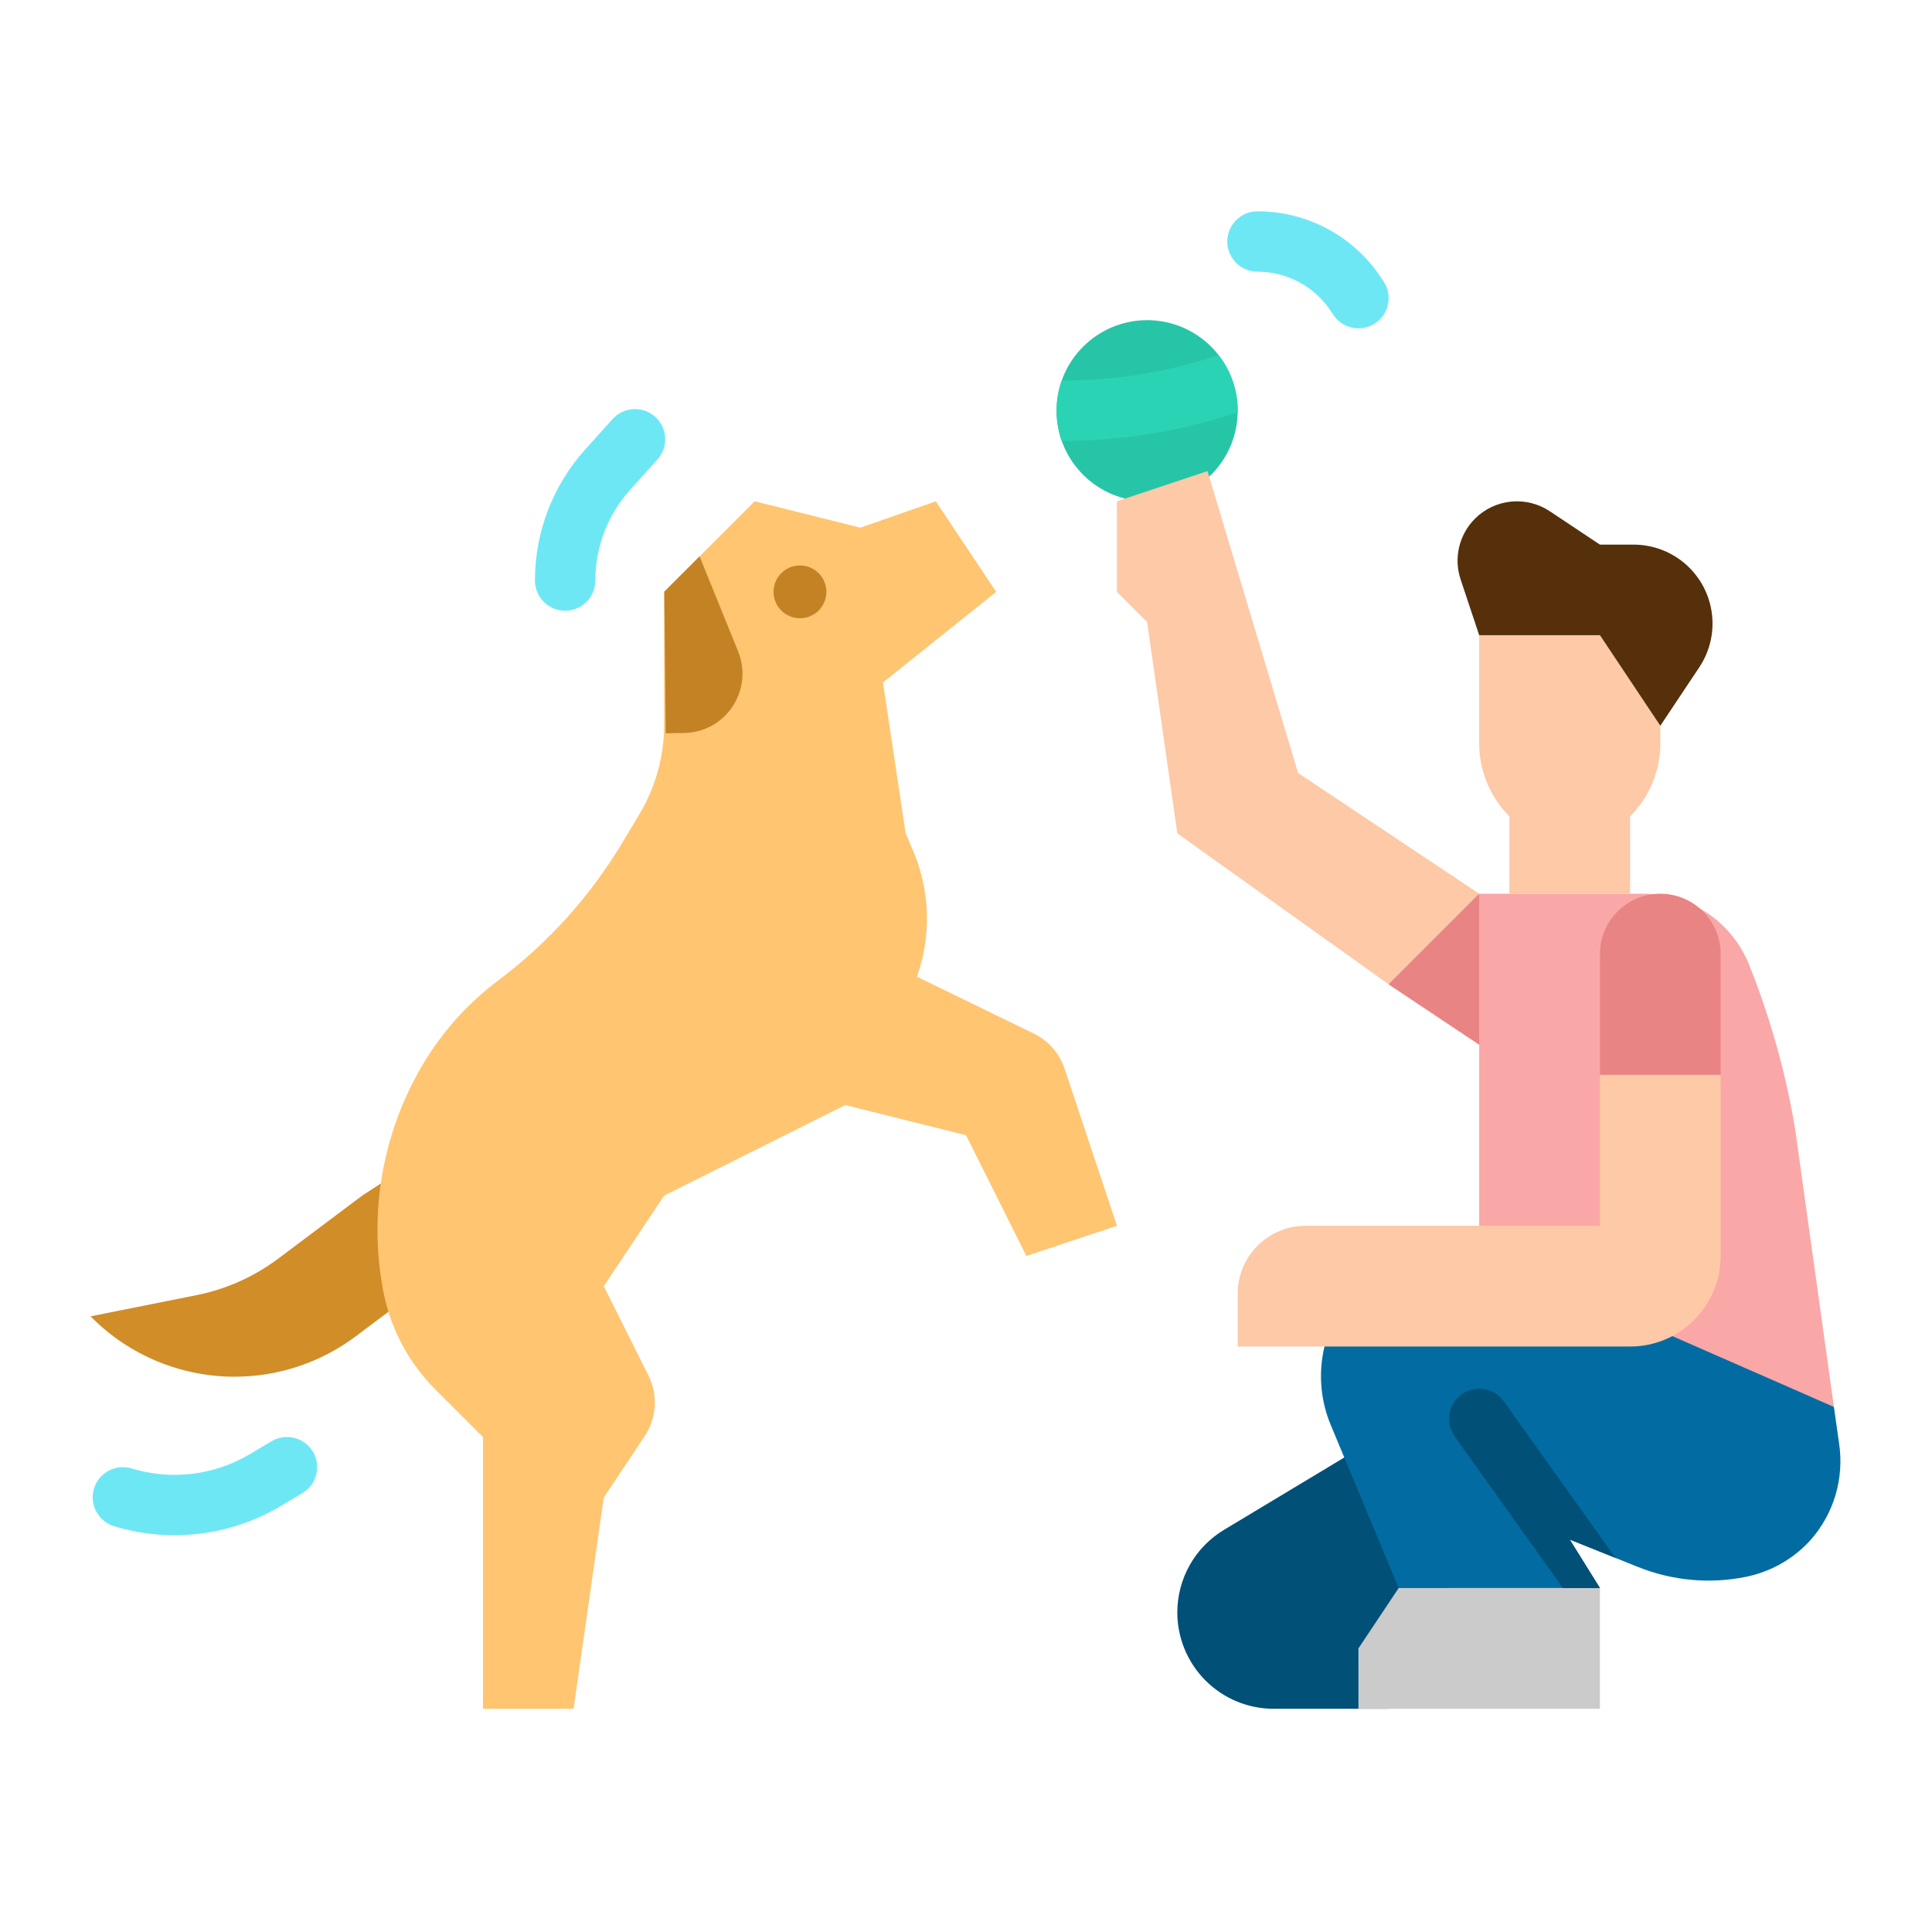 <svg width="67" height="67" viewBox="0 0 67 67" fill="none" xmlns="http://www.w3.org/2000/svg">
<path d="M39.781 17.384C41.516 17.384 42.922 15.978 42.922 14.243C42.922 12.509 41.516 11.103 39.781 11.103C38.047 11.103 36.641 12.509 36.641 14.243C36.641 15.978 38.047 17.384 39.781 17.384Z" fill="#27C5A7"/>
<path d="M48.156 59.259H44.17C43.731 59.259 43.297 59.173 42.891 59.005C42.486 58.837 42.117 58.59 41.807 58.28C41.497 57.97 41.251 57.601 41.083 57.196C40.915 56.791 40.828 56.356 40.828 55.917C40.828 55.34 40.978 54.773 41.262 54.27C41.546 53.768 41.956 53.348 42.451 53.051L47.109 50.25L50.25 55.072L48.156 59.259Z" fill="#015078"/>
<path d="M3.141 45.65L6.818 44.914C7.843 44.709 8.809 44.277 9.646 43.65L12.562 41.462L13.536 40.828L14.656 44.603L12.336 46.343C11.124 47.252 9.65 47.743 8.135 47.743C7.215 47.743 6.305 47.562 5.455 47.21C4.606 46.858 3.834 46.343 3.184 45.693L3.141 45.65Z" fill="#D18D28"/>
<path d="M14.689 36.871C15.359 35.755 16.239 34.779 17.28 33.999C19.004 32.705 20.461 31.09 21.57 29.242L22.174 28.236C22.735 27.3 23.032 26.229 23.031 25.138V20.525L26.172 17.384L29.836 18.3L32.453 17.384L34.547 20.525L30.621 23.665L31.406 28.9L31.659 29.488C32.254 30.877 32.305 32.439 31.802 33.863L31.799 33.872L35.849 35.842C36.099 35.964 36.323 36.135 36.507 36.345C36.691 36.554 36.831 36.799 36.919 37.063L38.734 42.509L35.594 43.556L33.5 39.368L29.312 38.322L23.031 41.462L20.938 44.603L22.488 47.704C22.653 48.034 22.728 48.402 22.705 48.771C22.682 49.139 22.562 49.495 22.357 49.802L20.938 51.931L19.891 59.259H16.75V49.837L15.092 48.179C14.128 47.215 13.489 45.974 13.265 44.628L13.242 44.492C12.804 41.861 13.317 39.159 14.689 36.871Z" fill="#FFC571"/>
<path d="M25.337 24.598C25.149 24.849 24.906 25.053 24.627 25.196C24.348 25.338 24.039 25.415 23.726 25.419L23.086 25.43L23.038 20.519L24.261 19.295L25.592 22.575C25.728 22.905 25.777 23.265 25.732 23.62C25.687 23.974 25.551 24.311 25.337 24.598Z" fill="#FFC571"/>
<path d="M38.734 17.384L41.875 16.337L45.016 26.806L51.297 30.993L48.156 34.134L40.828 28.9L39.781 21.572L38.734 20.525V17.384Z" fill="#FDC9A6"/>
<path d="M63.598 48.79L62.254 39.158C61.929 37.21 61.396 35.303 60.662 33.47L60.659 33.461C60.368 32.733 59.865 32.108 59.215 31.668C58.565 31.229 57.799 30.993 57.014 30.993H51.297L48.156 34.134L51.297 36.228V43.556L63.598 48.79Z" fill="#FAA7A7"/>
<path d="M46.148 49.415L48.505 55.072H55.485L54.438 53.391L56.81 54.343C57.994 54.818 59.292 54.937 60.542 54.684C61.34 54.523 62.073 54.131 62.648 53.555C62.691 53.512 62.733 53.468 62.774 53.423C63.18 52.97 63.48 52.432 63.653 51.849C63.826 51.267 63.869 50.653 63.777 50.051L63.598 48.79L51.94 43.682C51.132 43.336 50.239 43.239 49.376 43.406C48.513 43.572 47.719 43.993 47.098 44.614C46.482 45.23 46.063 46.016 45.894 46.87C45.725 47.725 45.813 48.611 46.148 49.415Z" fill="#026CA2"/>
<path d="M59.672 37.275V33.087C59.672 32.532 59.451 31.999 59.059 31.607C58.666 31.214 58.133 30.993 57.578 30.993C57.023 30.993 56.49 31.214 56.098 31.607C55.705 31.999 55.484 32.532 55.484 33.087V37.275H59.672Z" fill="#E98484"/>
<path d="M55.484 37.275V42.509H45.277C44.653 42.509 44.053 42.757 43.612 43.199C43.17 43.641 42.922 44.24 42.922 44.864V46.697H56.531C57.364 46.697 58.163 46.366 58.752 45.777C59.341 45.188 59.672 44.389 59.672 43.556V37.275H55.484Z" fill="#FDC9A6"/>
<path d="M51.297 22.028H55.484L57.578 25.169V25.782C57.578 26.73 57.202 27.639 56.531 28.309V30.993H52.344V28.309C51.673 27.639 51.297 26.73 51.297 25.782V22.028Z" fill="#FDC9A6"/>
<path d="M51.297 22.028L50.653 20.095C50.532 19.732 50.514 19.343 50.602 18.971C50.69 18.599 50.88 18.258 51.15 17.988C51.486 17.651 51.929 17.442 52.403 17.395C52.877 17.348 53.352 17.467 53.748 17.731L55.484 18.887H56.653C57.227 18.887 57.787 19.068 58.253 19.404C58.719 19.74 59.067 20.214 59.249 20.759C59.38 21.154 59.42 21.574 59.365 21.987C59.309 22.4 59.161 22.795 58.929 23.142L57.578 25.169L55.484 22.028H51.297Z" fill="#55300B"/>
<path d="M27.742 21.441C28.248 21.441 28.658 21.031 28.658 20.525C28.658 20.019 28.248 19.609 27.742 19.609C27.236 19.609 26.826 20.019 26.826 20.525C26.826 21.031 27.236 21.441 27.742 21.441Z" fill="#C38325"/>
<path d="M25.337 24.598C25.149 24.849 24.906 25.053 24.627 25.196C24.348 25.338 24.039 25.415 23.726 25.419L23.086 25.43L23.038 20.519L24.261 19.295L25.592 22.575C25.728 22.905 25.777 23.265 25.732 23.62C25.687 23.974 25.551 24.311 25.337 24.598Z" fill="#C38325"/>
<path d="M6.052 53.24C5.348 53.24 4.647 53.137 3.973 52.933C3.84 52.895 3.715 52.83 3.607 52.743C3.499 52.657 3.409 52.549 3.342 52.427C3.276 52.305 3.234 52.171 3.22 52.033C3.206 51.895 3.219 51.755 3.259 51.623C3.3 51.49 3.366 51.366 3.454 51.259C3.543 51.152 3.652 51.064 3.775 50.999C3.898 50.935 4.032 50.895 4.17 50.883C4.309 50.871 4.448 50.887 4.58 50.929C5.258 51.134 5.97 51.195 6.673 51.109C7.375 51.023 8.052 50.792 8.66 50.431L9.41 49.985C9.528 49.913 9.659 49.866 9.796 49.845C9.933 49.824 10.072 49.831 10.206 49.864C10.34 49.898 10.466 49.958 10.577 50.04C10.688 50.122 10.781 50.226 10.852 50.345C10.923 50.463 10.969 50.595 10.989 50.732C11.008 50.868 11.001 51.008 10.966 51.141C10.932 51.275 10.871 51.401 10.788 51.511C10.704 51.621 10.6 51.714 10.481 51.784L9.731 52.23C8.618 52.892 7.347 53.241 6.052 53.24Z" fill="#6EE7F5"/>
<path d="M19.599 21.179C19.321 21.179 19.055 21.069 18.858 20.872C18.662 20.676 18.552 20.41 18.552 20.132C18.551 18.453 19.172 16.832 20.297 15.584L21.23 14.547C21.321 14.442 21.432 14.356 21.557 14.294C21.682 14.233 21.817 14.196 21.956 14.188C22.095 14.179 22.234 14.198 22.366 14.244C22.497 14.29 22.618 14.361 22.721 14.454C22.825 14.547 22.909 14.66 22.968 14.786C23.027 14.912 23.061 15.048 23.067 15.187C23.073 15.326 23.052 15.465 23.003 15.596C22.955 15.726 22.881 15.846 22.786 15.947L21.854 16.985C21.076 17.848 20.645 18.97 20.646 20.132C20.646 20.27 20.619 20.406 20.566 20.533C20.514 20.66 20.437 20.775 20.339 20.873C20.242 20.97 20.127 21.047 20 21.099C19.872 21.152 19.736 21.179 19.599 21.179Z" fill="#6EE7F5"/>
<path d="M47.11 11.386C46.937 11.386 46.767 11.343 46.614 11.261C46.462 11.179 46.332 11.061 46.237 10.917L46.153 10.79C45.875 10.369 45.497 10.023 45.053 9.785C44.608 9.546 44.112 9.421 43.607 9.422C43.33 9.422 43.063 9.312 42.867 9.115C42.671 8.919 42.56 8.653 42.56 8.375C42.56 8.097 42.671 7.831 42.867 7.635C43.063 7.438 43.33 7.328 43.607 7.328C44.458 7.327 45.295 7.537 46.044 7.94C46.793 8.342 47.43 8.924 47.899 9.634L47.982 9.761C48.087 9.918 48.147 10.101 48.155 10.29C48.164 10.479 48.121 10.667 48.032 10.834C47.943 11 47.81 11.14 47.647 11.237C47.485 11.334 47.3 11.385 47.11 11.386Z" fill="#6EE7F5"/>
<path d="M48.505 55.072L47.109 57.165V59.259H55.484V55.072H48.505Z" fill="#CBCBCB"/>
<path d="M54.438 53.391L55.484 55.072H54.199L50.445 49.812C50.365 49.7 50.308 49.573 50.277 49.439C50.246 49.305 50.242 49.167 50.264 49.031C50.287 48.895 50.336 48.766 50.409 48.649C50.481 48.532 50.577 48.431 50.688 48.351C50.8 48.271 50.927 48.214 51.061 48.183C51.195 48.152 51.333 48.148 51.469 48.17C51.743 48.216 51.987 48.369 52.149 48.595L56.026 54.028L54.438 53.391Z" fill="#015078"/>
<path d="M42.922 14.244C42.922 14.262 42.922 14.281 42.921 14.299C42.911 14.303 42.902 14.307 42.892 14.309C40.944 14.96 38.905 15.292 36.851 15.291H36.82C36.581 14.614 36.581 13.875 36.82 13.197H36.851C38.68 13.197 40.496 12.902 42.231 12.323C42.24 12.32 42.249 12.317 42.258 12.315C42.69 12.866 42.923 13.545 42.922 14.244Z" fill="#2AD3B3"/>
<path d="M51.297 30.993V36.228L48.156 34.134L51.297 30.993Z" fill="#E98484"/>
</svg>
